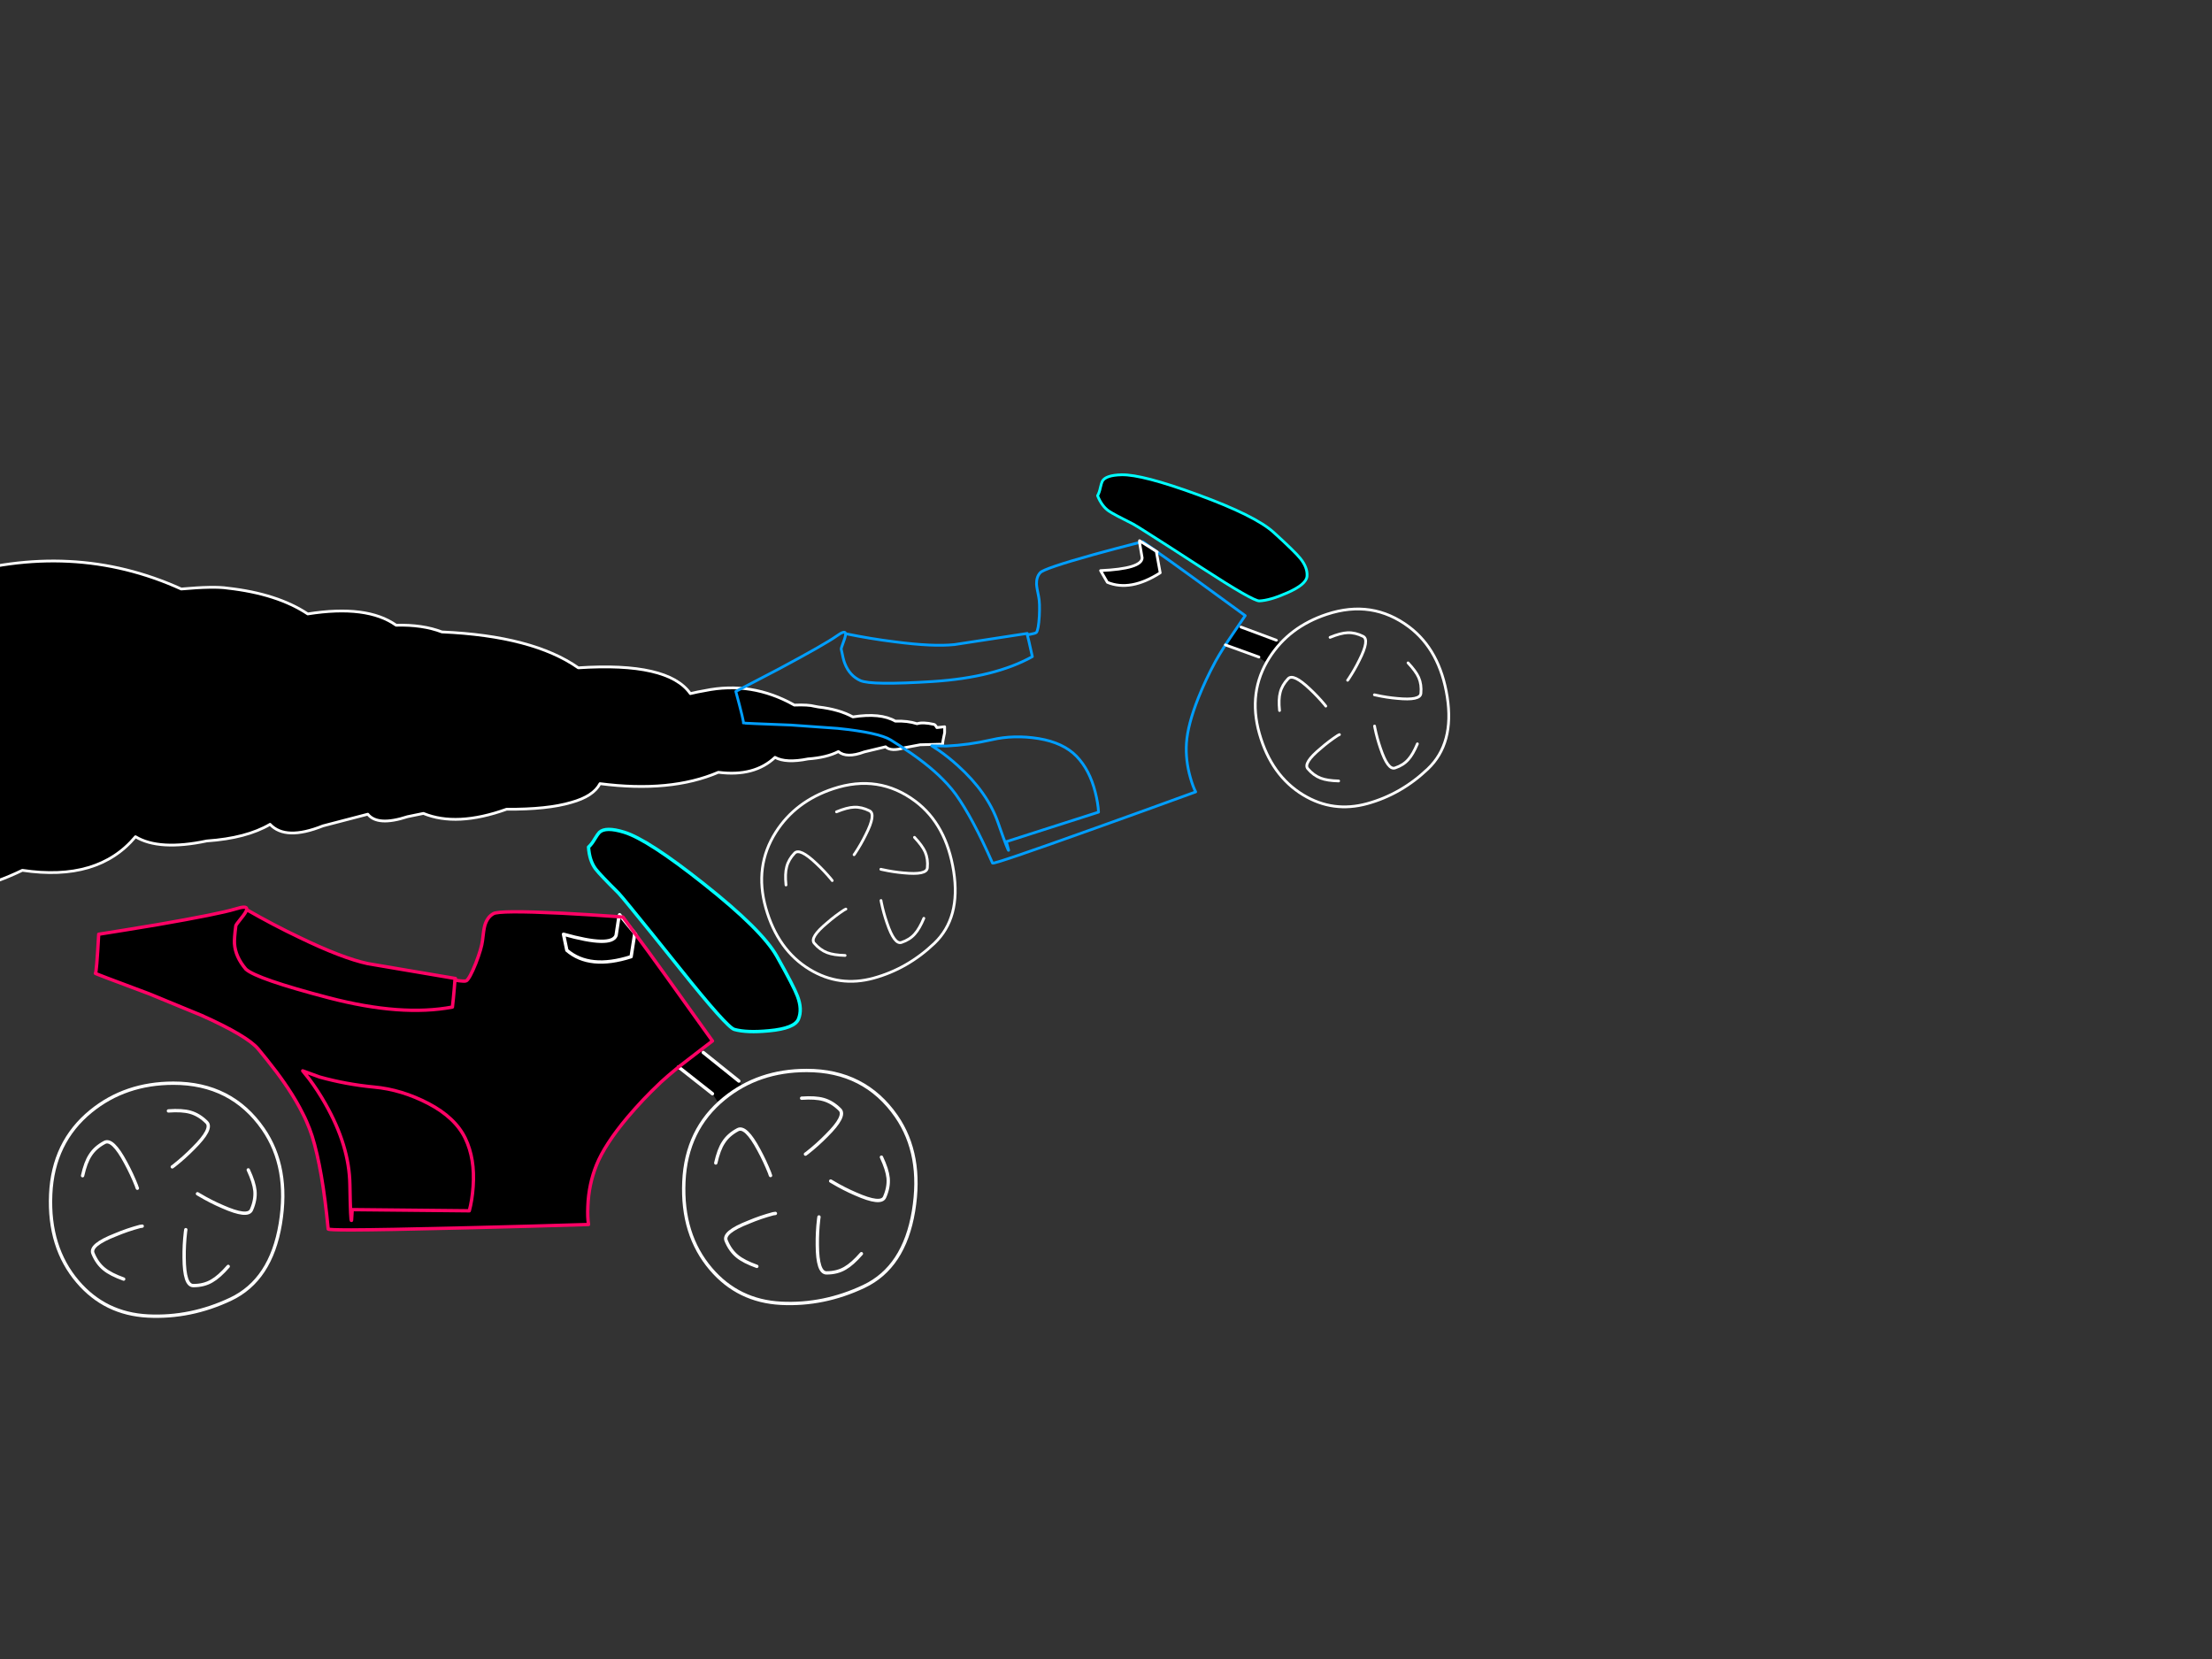 <?xml version="1.0" encoding="utf-8"?>
<svg id="EdithAnim11" image-rendering="inherit" baseProfile="basic" version="1.1" x="0px" y="0px" width="800" height="600" xmlns="http://www.w3.org/2000/svg" xmlns:xlink="http://www.w3.org/1999/xlink">
  <rect width="100%" height="100%" fill="#333333" stroke="none"/>
  <defs>
    <g id="Bike-Wheel" overflow="visible">
      <path id="Layer5_0_1_STROKES" stroke="#FFF" stroke-width="1" stroke-linejoin="round" stroke-linecap="round" fill="none" d="M2.05 -34.85Q-12.35 -34.85 -22.65 -26.45 -34 -17.2 -34.7 -1.55 -35.4 14.3 -26.6 24.6 -18.4 34.2 -5.6 34.85 7.15 35.5 19.2 29.8 31.25 24.1 34.05 7.25 36.85 -9.65 28.9 -21.15 19.4 -34.85 2.05 -34.85Z" test="Bike Wheel"/>
      <path id="Layer4_0_1_STROKES" stroke="#FFF" stroke-width="1" stroke-linejoin="round" stroke-linecap="round" fill="none" d="M.55 -26.55Q4.65 -26.85 7.1 -26.15 9.75 -25.4 12 -23.15 13.95 -21.25 8 -15.35 5.3 -12.6 2.25 -10.2 1.95 -10 1.7 -9.8M24.45 -8.9Q26.2 -5.15 26.45 -2.65 26.7 .1 25.4 3.05 24.35 5.5 16.7 2.1 13.2 .6 9.85 -1.4 9.5 -1.6 9.25 -1.75M18.45 20Q15.75 23.1 13.55 24.35 11.2 25.75 8 25.75 5.3 25.75 5.25 17.4 5.2 13.55 5.65 9.7 5.7 9.35 5.75 9M-25.15 -7.15Q-24.25 -11.2 -22.85 -13.3 -21.4 -15.6 -18.6 -17.1 -16.2 -18.45 -12.25 -11.05 -10.4 -7.65 -9 -4.1 -8.9 -3.7 -8.75 -3.4M-12.85 23.8Q-16.75 22.4 -18.7 20.8 -20.85 19.05 -22.05 16.1 -23.1 13.6 -15.3 10.55 -11.75 9.05 -8 8.05 -7.65 8 -7.3 7.95" test="Bike Wheel"/>
    </g>
  </defs>
  <g id="19_Motorbikesf66r1" overflow="visible">
    <g id="Smokef6r1">
      <path fill="#000" stroke="none" d="M-18.289,208.773 Q-31.112,183.639 -102.296,189.256 -135.737,160.228 -222.769,156.853 -222.769,247.784 -222.769,338.714 -196.911,360.143 -150.69,343.364 -88.323,345.134 -81.167,323.563 -26.809,331.658 8.08,314.76 35.43,318.867 49,302.606 57.539,307.775 74.792,304.14 89.148,303.149 97.668,298.122 103.249,304.117 116.796,298.689 124.932,296.588 133.026,294.464 136.562,298.901 147.382,295.361 150.279,294.771 153.133,294.181 165.147,299.137 183.209,292.671 198.034,292.765 206.596,290.216 214.605,287.998 216.991,283.42 242.551,286.724 259.804,279.313 272.797,280.989 280.294,273.909 284.214,276.08 292.222,274.475 298.953,274.003 303.213,271.808 306.153,274.334 312.543,271.95 316.419,271.03 320.296,270.086 322.213,271.95 327.282,270.392 330.051,269.873 332.778,269.354 336.867,269.236 340.914,269.142 340.914,268.363 341.298,266.616 341.468,265.814 341.638,265.012 341.638,263.926 341.638,262.84 340.233,263.006 338.827,263.147 338.23,262.038 337.719,261.967 333.715,261.07 331.67,261.755 328.262,260.646 323.789,260.811 318.464,257.719 308.453,259.277 303.426,256.539 295.971,255.69 295.247,255.548 294.565,255.43 292.393,254.816 287.281,255.005 271.817,246.273 254.862,249.79 252.306,250.214 249.665,250.852 241.656,239.382 209.152,241.53 192.709,229.989 159.822,228.55 152.793,225.859 143.25,226.119 132.728,218.638 111.3,222.036 100.267,214.72 82.29,212.714 77.391,211.959 65.548,213.021 26.228,195.179 -18.289,208.773Z" test="Smoke" vector-effect="non-scaling-stroke" stroke-width="1"/>
      <path id="Layer1_0_1_STROKES" stroke="#FFF" stroke-width="1" stroke-linejoin="round" stroke-linecap="round" fill="none" d="M340.914,269.142 Q336.867,269.236 332.778,269.354 330.051,269.873 327.282,270.392 322.213,271.95 320.296,270.086 316.419,271.03 312.543,271.95 306.153,274.334 303.213,271.808 298.953,274.003 292.222,274.475 284.214,276.08 280.294,273.909 272.797,280.989 259.804,279.313 242.551,286.724 216.991,283.42 214.605,287.998 206.596,290.216 198.034,292.765 183.209,292.671 165.147,299.137 153.133,294.181 150.279,294.771 147.382,295.361 136.562,298.901 133.026,294.464 124.932,296.588 116.796,298.689 103.249,304.117 97.668,298.122 89.148,303.149 74.792,304.14 57.539,307.775 49,302.606 35.43,318.867 8.08,314.76 -26.809,331.658 -81.167,323.563 -88.323,345.134 -150.69,343.364 -196.911,360.143 -222.769,338.714 -222.769,247.784 -222.769,156.853 -135.737,160.228 -102.296,189.256 -31.112,183.639 -18.289,208.773 26.228,195.179 65.548,213.021 77.391,211.959 82.29,212.714 100.267,214.72 111.3,222.036 132.728,218.638 143.25,226.119 152.793,225.859 159.822,228.55 192.709,229.989 209.152,241.53 241.656,239.382 249.665,250.852 252.306,250.214 254.862,249.79 271.817,246.273 287.281,255.005 292.393,254.816 294.565,255.43 295.247,255.548 295.971,255.69 303.426,256.539 308.453,259.277 318.464,257.719 323.789,260.811 328.262,260.646 331.67,261.755 333.715,261.07 337.719,261.967 338.23,262.038 338.827,263.147 340.233,263.006 341.638,262.84 341.638,263.926 341.638,265.012 341.468,265.814 341.298,266.616 340.914,268.363 340.914,269.142Z" test="Smoke" vector-effect="non-scaling-stroke"/>
    </g>
    <g id="MotorBikeBluef6r1">
      <g id="BlueBikeContainer">
        <path fill="#000" stroke="none" d="M448.826,226.788 L447.943,226.186 443.177,233.235 455.311,237.632 457.534,239.42 Q460.863,235.417 463.089,232.689 L461.607,231.549 448.826,226.788 M413.078,201.756 Q412.96,205.687 398.037,206.369 L400.492,210.606 Q408.838,214.048 419.604,207.168 L418.182,199.381 412.867,196.039 Q412.473,196.118 412.125,196.18 L413.078,201.756 M433.174,178.898 Q413.119,171.549 405.65,171.709 399.855,171.84 398.651,174.08 398.365,174.648 397.952,176.415 397.585,178.168 396.951,179.272 398.476,183.08 401.062,184.853 402.954,186.12 409.753,189.496 410.685,189.982 415.116,192.822 415.177,192.839 415.179,192.854 421.407,196.776 434.293,205.144 453.202,217.448 455.476,217.326 459.313,217.16 465.461,214.44 472.493,211.374 472.704,208.359 472.931,205.233 470.269,201.959 468.3,199.508 460.623,192.53 454.003,186.517 433.174,178.898Z" test="BlueBikeContainer" vector-effect="non-scaling-stroke" stroke-width="1"/>
        <path id="Layer3_0_1_STROKES" stroke="#0FF" stroke-width="1" stroke-linejoin="round" stroke-linecap="round" fill="none" d="M396.951,179.272 Q397.585,178.168 397.952,176.415 398.365,174.648 398.651,174.08 399.855,171.84 405.65,171.709 413.119,171.549 433.174,178.898 454.003,186.517 460.623,192.53 468.3,199.508 470.269,201.959 472.931,205.233 472.704,208.359 472.493,211.374 465.461,214.44 459.313,217.16 455.476,217.326 453.202,217.448 434.293,205.144 421.407,196.776 415.21,192.87 415.177,192.839 415.139,192.815 410.685,189.982 409.753,189.496 402.954,186.12 401.062,184.853 398.476,183.08 396.951,179.272Z" test="BlueBikeContainer" vector-effect="non-scaling-stroke"/>
        <path id="Layer3_0_2_STROKES" stroke="#009EFF" stroke-width="1" stroke-linejoin="round" stroke-linecap="round" fill="none" d="M412.125,196.18 Q403.926,198.265 395.537,200.57 377.48,205.604 376.198,207.133 374.805,208.646 374.879,211.252 374.94,212.547 375.644,215.785 376.114,217.997 375.884,222.86 375.574,227.801 374.83,228.731 374.583,229.071 371.671,229.594 371.608,229.599 371.544,229.609 L372.14,232.042 Q372.845,234.965 373.361,237.476 359.862,244.998 337.469,246.472 315.06,247.897 311.163,246.137 307.266,244.377 305.538,239.953 304.988,238.61 304.237,234.755 304.19,234.455 305.032,232.23 305.904,229.943 305.811,229.185 305.804,229.085 305.78,229.011 305.482,227.909 302.525,230.063 298.303,233.039 281.818,241.866 273.535,246.24 266.123,250.063 269.18,261.358 268.848,261.468 268.517,261.578 286.09,262.227 302.683,263.411 302.951,263.428 317.87,264.956 322.175,267.633 325.756,269.866 328.752,271.924 329.099,272.178 329.493,272.415 332.095,274.236 334.223,275.898 338.055,278.89 340.986,281.864 341.837,282.686 342.593,283.541 344.327,285.439 345.681,287.304 351.744,295.764 358.961,312.152 359.165,312.768 395.838,299.621 414.136,293.087 432.433,286.396 431.426,284.467 430.532,281.292 428.697,274.957 429.104,268.72 429.543,262.105 433.414,252.354 436.095,245.68 439.359,239.654 439.439,239.418 439.581,239.213 440.833,236.957 443.177,233.235 L447.943,226.186 450.35,222.654 Q438.76,214.188 431.523,208.928 431.488,208.899 431.452,208.872 421.758,201.85 419.901,200.6 L418.529,199.634 M412.867,196.039 Q413.057,195.977 413.294,195.898 L418.182,199.381 M412.867,196.039 Q412.473,196.118 412.125,196.18 M305.811,229.185 Q314.95,231.049 323.396,232.092 337.477,233.95 345.247,233.112 L371.529,229.088 M336.967,269.729 L339.443,271.329 Q343.07,273.862 346.38,276.869 357.099,286.521 360.931,297.455 364.763,308.389 364.78,307.489 L363.965,304.393 397.302,293.719 Q397.135,290.513 396.116,286.484 394.079,278.428 389.351,273.524 384.56,268.588 375.657,267.119 366.707,265.665 358.603,267.56 350.436,269.423 342.256,269.818 L336.967,269.729Z" test="BlueBikeContainer" vector-effect="non-scaling-stroke"/>
        <path id="Layer3_0_3_STROKES" stroke="#FFF" stroke-width="1" stroke-linejoin="round" stroke-linecap="round" fill="none" d="M418.529,199.634 L418.182,199.381 419.604,207.168 Q408.838,214.048 400.492,210.606 L398.037,206.369 Q412.96,205.687 413.078,201.756 L412.125,196.18 412.126,195.548 412.867,196.039 418.182,199.381 M461.607,231.549 L448.826,226.788 M443.177,233.235 L455.311,237.632" test="BlueBikeContainer" vector-effect="non-scaling-stroke"/>
        <use xlink:href="#Bike-Wheel" transform="matrix(.948 -.314 .314 .948 488.85 255.85)"/>
        <use xlink:href="#Bike-Wheel" transform="matrix(.948 -.314 .314 .948 310.35 318.95)"/>
      </g>
    </g>
    <g id="MotorBikePinkf0r1">
      <path fill="#000" stroke="none" d="M84.804,341.261 Q85.106,346 88.911,350.502 92.716,354.005 118.99,360.891 145.264,367.716 163.626,364.213 163.988,361.132 164.29,357.508 L164.532,354.488 Q164.609,354.5 164.653,354.488 L164.713,353.884 133.003,348.509 Q123.762,346.516 108.3,339.026 98.998,334.617 89.213,329 89.032,329.906 87.16,332.201 85.348,334.436 85.287,334.798 84.683,339.509 84.804,341.261 M254.347,380.642 L253.562,379.615 245.408,385.896 257.669,395.56 259.541,398.46 Q264.887,395.129 268.48,392.842 L267.212,390.97 254.347,380.642 M222.818,338.301 Q221.187,342.771 203.792,337.878 L205,343.677 Q213.275,350.804 228.254,346 L229.583,337.516 224.751,331.657 Q224.268,331.597 223.845,331.536 L222.818,338.301 M203.792,337.878 Q221.187,342.771 222.818,338.301 L223.845,331.536 Q213.637,330.812 203.128,330.268 180.478,329.181 178.424,330.449 176.25,331.657 175.344,334.677 174.921,336.187 174.498,340.174 174.196,342.892 172.082,348.388 169.847,353.945 168.639,354.73 168.226,355.026 164.653,354.488 164.609,354.5 164.532,354.488 L164.29,357.508 Q163.988,361.132 163.626,364.213 145.264,367.716 118.99,360.891 92.716,354.005 88.911,350.502 85.106,346 84.804,341.261 84.683,339.509 85.287,334.798 85.348,334.436 87.16,332.201 89.032,329.906 89.213,329 89.243,328.882 89.213,328.758 89.321,327.41 85.106,328.758 79.126,330.57 56.839,334.436 45.665,336.308 35.699,337.878 34.914,352.012 34.491,352.012 34.068,352.012 54,359.441 72.603,367.112 72.905,367.233 89.455,374.662 93.381,379.373 96.642,383.299 99.3,386.802 99.602,387.225 99.964,387.648 101.598,389.838 102.984,391.816 103.067,391.963 103.105,392.057 103.625,392.774 104.072,393.446 107.333,398.339 109.568,402.869 110.232,404.137 110.776,405.406 112.044,408.244 112.89,410.902 116.635,422.922 118.688,444.484 118.688,444.813 126.963,444.786 127.039,444.817 127.084,444.786 138.613,444.784 165.8,444.122 167.763,444.076 169.726,444.001 191.264,443.517 212.852,442.854 212.429,440.256 212.61,436.27 212.912,428.297 215.751,421.291 218.771,413.862 226.925,404.137 232.542,397.493 238.582,391.816 238.764,391.574 239.005,391.393 241.3,389.279 245.408,385.896 L253.562,379.615 257.669,376.474 Q247.58,362.345 241.24,353.522 241.241,353.506 241.18,353.462 232.75,341.711 231.093,339.57 L229.885,337.939 229.583,337.516 228.254,346 Q213.275,350.804 205,343.677 L203.792,337.878 M154.989,399.124 Q164.653,404.198 168.277,411.687 171.84,419.116 171.116,429.143 170.753,434.156 169.726,437.901 L127.386,437.478 127.144,441.344 Q126.782,442.37 126.54,428.358 126.299,414.345 117.662,399.184 115.004,394.473 111.803,390.185 L109.447,387.286 115.608,389.52 Q125.151,392.178 135.238,393.144 145.264,394.05 154.989,399.124 M168.277,411.687 Q164.653,404.198 154.989,399.124 145.264,394.05 135.238,393.144 125.151,392.178 115.608,389.52 L109.447,387.286 111.803,390.185 Q115.004,394.473 117.662,399.184 126.299,414.345 126.54,428.358 126.782,442.37 127.144,441.344 L127.386,437.478 169.726,437.901 Q170.753,434.156 171.116,429.143 171.84,419.116 168.277,411.687 M254.588,319.698 Q234.354,303.632 225.717,300.974 219.013,298.92 216.778,301.034 216.234,301.578 215.087,303.45 214,305.323 212.852,306.35 213.154,311.302 215.449,314.322 217.14,316.497 223.664,322.96 224.549,323.872 228.556,328.818 228.62,328.861 228.616,328.879 234.276,335.751 245.891,350.26 262.924,371.582 265.581,372.306 270.051,373.575 278.144,372.79 287.386,371.944 288.775,368.562 290.224,365.058 288.412,360.287 287.084,356.723 280.923,345.791 275.608,336.368 254.588,319.698Z" test="RedBike container" stroke-width="1.208"/>
      <path id="Layer2_0_1_STROKES" stroke="#0FF" stroke-width="1.208" stroke-linejoin="round" stroke-linecap="round" fill="none" d="M212.852,306.35 Q214,305.323 215.087,303.45 216.234,301.578 216.778,301.034 219.013,298.92 225.717,300.974 234.354,303.632 254.588,319.698 275.608,336.368 280.923,345.791 287.084,356.723 288.412,360.287 290.224,365.058 288.775,368.562 287.386,371.944 278.144,372.79 270.051,373.575 265.581,372.306 262.924,371.582 245.891,350.26 234.276,335.751 228.647,328.909 228.62,328.861 228.586,328.818 224.549,323.872 223.664,322.96 217.14,316.497 215.449,314.322 213.154,311.302 212.852,306.35Z" test="RedBike container"/>
      <path id="Layer2_0_2_STROKES" stroke="#FFF" stroke-width="1.208" stroke-linejoin="round" stroke-linecap="round" fill="none" d="M229.583,337.516 L228.254,346 Q213.275,350.804 205,343.677 L203.792,337.878 Q221.187,342.771 222.818,338.301 L223.845,331.536 M229.885,337.939 L229.583,337.516 224.751,331.657 M223.845,331.536 L224.086,330.812 224.751,331.657 M267.212,390.97 L254.347,380.642 M245.408,385.896 L257.669,395.56" test="RedBike container"/>
      <path id="Layer2_0_3_STROKES" stroke="#FF0265" stroke-width="1.208" stroke-linejoin="round" stroke-linecap="round" fill="none" d="M223.845,331.536 Q213.637,330.812 203.128,330.268 180.478,329.181 178.424,330.449 176.25,331.657 175.344,334.677 174.921,336.187 174.498,340.174 174.196,342.892 172.082,348.388 169.847,353.945 168.639,354.73 168.226,355.026 164.683,354.519 164.609,354.5 164.532,354.488 L164.29,357.508 Q163.988,361.132 163.626,364.213 145.264,367.716 118.99,360.891 92.716,354.005 88.911,350.502 85.106,346 84.804,341.261 84.683,339.509 85.287,334.798 85.348,334.436 87.16,332.201 89.032,329.906 89.213,329 89.243,328.882 89.243,328.788 89.321,327.41 85.106,328.758 79.126,330.57 56.839,334.436 45.665,336.308 35.699,337.878 34.914,352.012 34.491,352.012 34.068,352.012 54,359.441 72.603,367.112 72.905,367.233 89.455,374.662 93.381,379.373 96.642,383.299 99.3,386.802 99.602,387.225 99.964,387.648 101.598,389.838 102.984,391.846 103.067,391.963 103.135,392.087 103.625,392.774 104.072,393.446 107.333,398.339 109.568,402.869 110.232,404.137 110.776,405.406 112.044,408.244 112.89,410.902 116.635,422.922 118.688,444.484 118.688,444.813 126.963,444.817 127.039,444.817 127.114,444.817 138.613,444.784 165.8,444.122 167.763,444.076 169.726,444.031 191.264,443.517 212.852,442.854 212.429,440.256 212.61,436.27 212.912,428.297 215.751,421.291 218.771,413.862 226.925,404.137 232.542,397.493 238.582,391.816 238.764,391.574 239.005,391.393 241.3,389.279 245.408,385.896 L253.562,379.615 257.669,376.474 Q247.58,362.345 241.27,353.552 241.241,353.506 241.21,353.462 232.75,341.711 231.093,339.57 L229.885,337.939 M223.845,331.536 Q224.268,331.597 224.751,331.657 224.992,331.657 225.294,331.657 L229.583,337.516 M89.213,329 Q98.998,334.617 108.3,339.026 123.762,346.516 133.003,348.509 L164.713,353.884 M111.803,390.185 Q115.004,394.473 117.662,399.184 126.299,414.345 126.54,428.358 126.782,442.37 127.144,441.344 L127.386,437.478 169.726,437.901 Q170.753,434.156 171.116,429.143 171.84,419.116 168.277,411.687 164.653,404.198 154.989,399.124 145.264,394.05 135.238,393.144 125.151,392.178 115.608,389.52 L109.477,387.286 111.803,390.185Z" test="RedBike container"/>
      <use xlink:href="#Bike-Wheel" transform="matrix(1.208 0 0 1.208 289.25 429.25)"/>
      <use xlink:href="#Bike-Wheel" transform="matrix(1.208 0 0 1.208 60.25 433.85)"/>
    </g>
  </g>
</svg>